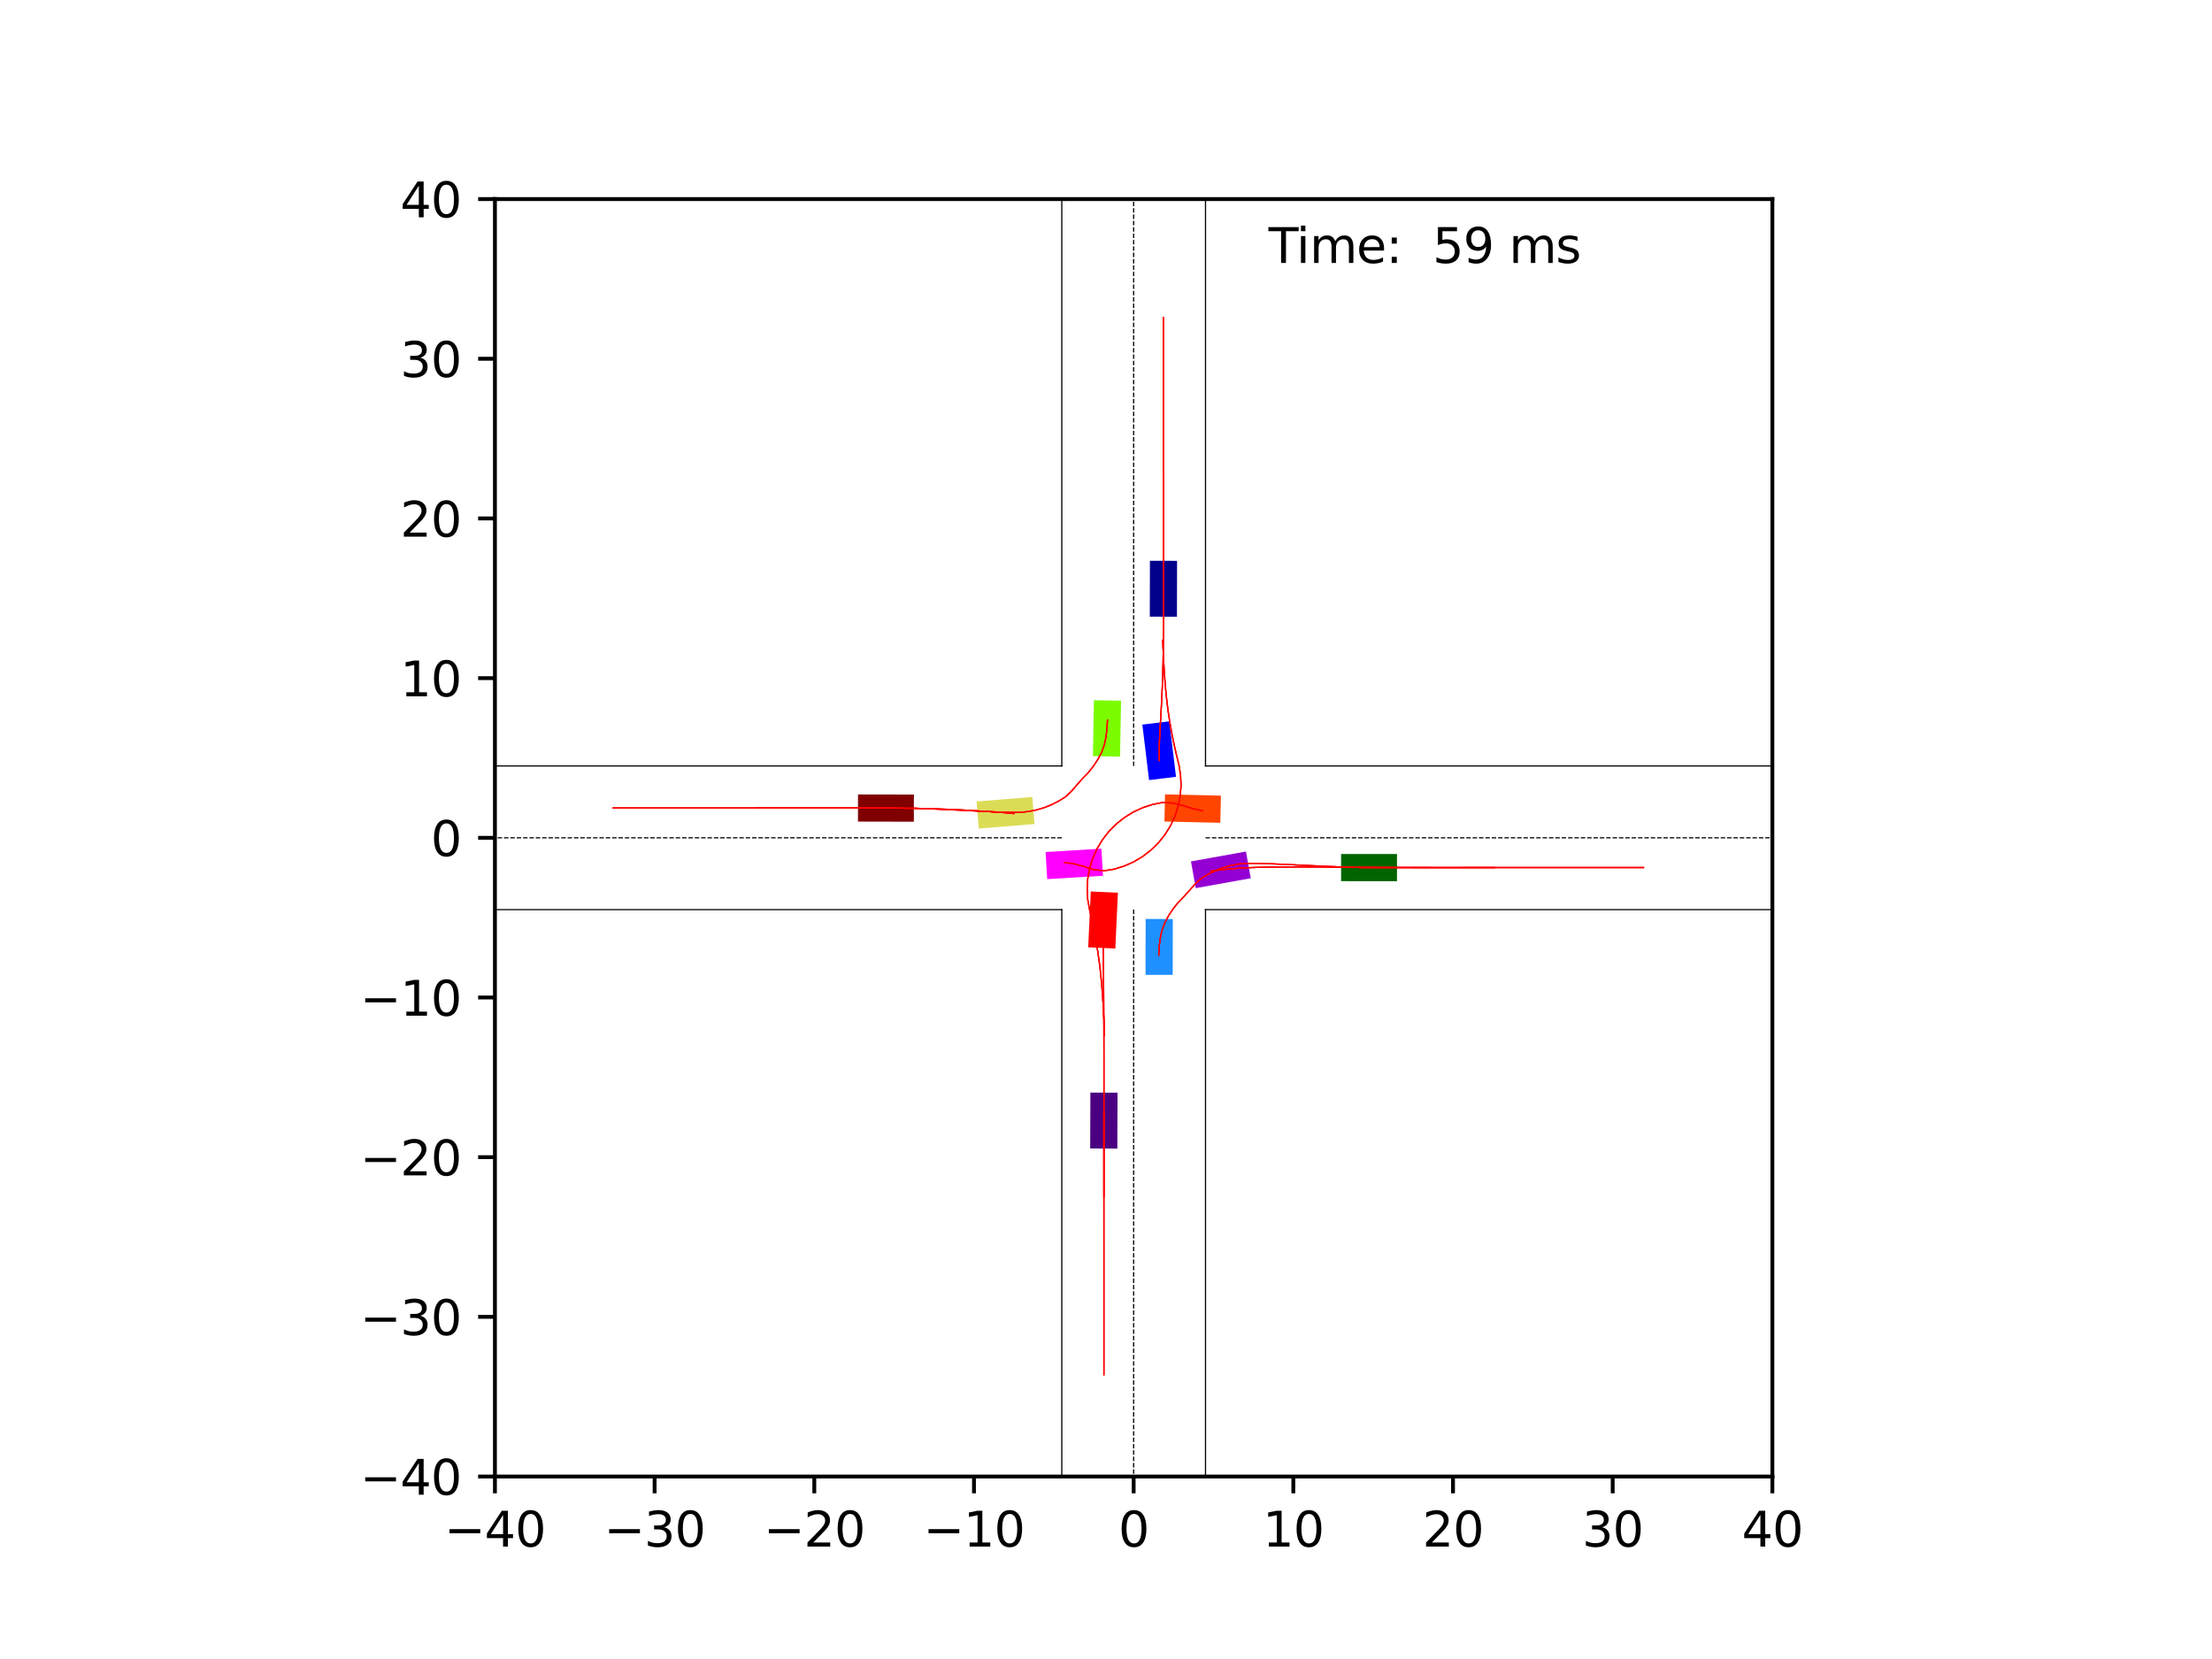 <?xml version="1.0" encoding="utf-8" standalone="no"?>
<!DOCTYPE svg PUBLIC "-//W3C//DTD SVG 1.1//EN"
  "http://www.w3.org/Graphics/SVG/1.1/DTD/svg11.dtd">
<svg xmlns:xlink="http://www.w3.org/1999/xlink" width="460.8pt" height="345.6pt" viewBox="0 0 460.8 345.6" xmlns="http://www.w3.org/2000/svg" version="1.1">
 <defs>
  <style type="text/css">*{stroke-linejoin: round; stroke-linecap: butt}</style>
 </defs>
 <g id="figure_1">
  <g id="patch_1">
   <path d="M 0 345.6 
L 460.8 345.6 
L 460.8 0 
L 0 0 
z
" style="fill: #ffffff"/>
  </g>
  <g id="axes_1">
   <g id="patch_2">
    <path d="M 103.104 307.584 
L 369.216 307.584 
L 369.216 41.472 
L 103.104 41.472 
z
" style="fill: #ffffff"/>
   </g>
   <g id="patch_3">
    <path d="M 245.178 128.474 
L 245.206 116.831 
L 239.551 116.818 
L 239.523 128.46 
z
" clip-path="url(#p8f19723235)" style="fill: #00008b"/>
   </g>
   <g id="patch_4">
    <path d="M 190.382 165.52 
L 178.74 165.499 
L 178.729 171.153 
L 190.372 171.175 
z
" clip-path="url(#p8f19723235)" style="fill: #800000"/>
   </g>
   <g id="patch_5">
    <path d="M 279.375 183.564 
L 291.018 183.566 
L 291.018 177.911 
L 279.376 177.909 
z
" clip-path="url(#p8f19723235)" style="fill: #006400"/>
   </g>
   <g id="patch_6">
    <path d="M 227.149 227.605 
L 227.106 239.247 
L 232.76 239.269 
L 232.804 227.626 
z
" clip-path="url(#p8f19723235)" style="fill: #4b0082"/>
   </g>
   <g id="patch_7">
    <path d="M 244.988 161.823 
L 243.584 150.265 
L 237.97 150.947 
L 239.374 162.504 
z
" clip-path="url(#p8f19723235)" style="fill: #0000ff"/>
   </g>
   <g id="patch_8">
    <path d="M 227.233 185.712 
L 226.692 197.342 
L 232.341 197.604 
L 232.882 185.974 
z
" clip-path="url(#p8f19723235)" style="fill: #ff0000"/>
   </g>
   <g id="patch_9">
    <path d="M 215.046 166.021 
L 203.442 166.966 
L 203.901 172.602 
L 215.505 171.657 
z
" clip-path="url(#p8f19723235)" style="fill: #dbdc56"/>
   </g>
   <g id="patch_10">
    <path d="M 249.098 185.013 
L 260.557 182.955 
L 259.558 177.389 
L 248.099 179.447 
z
" clip-path="url(#p8f19723235)" style="fill: #9400d3"/>
   </g>
   <g id="patch_11">
    <path d="M 244.295 203.087 
L 244.315 191.445 
L 238.66 191.435 
L 238.64 203.078 
z
" clip-path="url(#p8f19723235)" style="fill: #1e90ff"/>
   </g>
   <g id="patch_12">
    <path d="M 254.339 165.747 
L 242.7 165.484 
L 242.572 171.138 
L 254.211 171.401 
z
" clip-path="url(#p8f19723235)" style="fill: #ff4500"/>
   </g>
   <g id="patch_13">
    <path d="M 227.88 145.87 
L 227.675 157.51 
L 233.329 157.61 
L 233.534 145.969 
z
" clip-path="url(#p8f19723235)" style="fill: #7cfc00"/>
   </g>
   <g id="patch_14">
    <path d="M 218.155 183.138 
L 229.776 182.438 
L 229.436 176.793 
L 217.815 177.494 
z
" clip-path="url(#p8f19723235)" style="fill: #ff00ff"/>
   </g>
   <g id="matplotlib.axis_1">
    <g id="xtick_1">
     <g id="line2d_1">
      <defs>
       <path id="m365ff94f8b" d="M 0 0 
L 0 3.5 
" style="stroke: #000000; stroke-width: 0.8"/>
      </defs>
      <g>
       <use xlink:href="#m365ff94f8b" x="103.104" y="307.584" style="stroke: #000000; stroke-width: 0.8"/>
      </g>
     </g>
     <g id="text_1">
      <!-- −40 -->
      <g transform="translate(92.552 322.182) scale(0.1 -0.1)">
       <defs>
        <path id="DejaVuSans-2212" d="M 678 2272 
L 4684 2272 
L 4684 1741 
L 678 1741 
L 678 2272 
z
" transform="scale(0.016)"/>
        <path id="DejaVuSans-34" d="M 2419 4116 
L 825 1625 
L 2419 1625 
L 2419 4116 
z
M 2253 4666 
L 3047 4666 
L 3047 1625 
L 3713 1625 
L 3713 1100 
L 3047 1100 
L 3047 0 
L 2419 0 
L 2419 1100 
L 313 1100 
L 313 1709 
L 2253 4666 
z
" transform="scale(0.016)"/>
        <path id="DejaVuSans-30" d="M 2034 4250 
Q 1547 4250 1301 3770 
Q 1056 3291 1056 2328 
Q 1056 1369 1301 889 
Q 1547 409 2034 409 
Q 2525 409 2770 889 
Q 3016 1369 3016 2328 
Q 3016 3291 2770 3770 
Q 2525 4250 2034 4250 
z
M 2034 4750 
Q 2819 4750 3233 4129 
Q 3647 3509 3647 2328 
Q 3647 1150 3233 529 
Q 2819 -91 2034 -91 
Q 1250 -91 836 529 
Q 422 1150 422 2328 
Q 422 3509 836 4129 
Q 1250 4750 2034 4750 
z
" transform="scale(0.016)"/>
       </defs>
       <use xlink:href="#DejaVuSans-2212"/>
       <use xlink:href="#DejaVuSans-34" x="83.789"/>
       <use xlink:href="#DejaVuSans-30" x="147.412"/>
      </g>
     </g>
    </g>
    <g id="xtick_2">
     <g id="line2d_2">
      <g>
       <use xlink:href="#m365ff94f8b" x="136.368" y="307.584" style="stroke: #000000; stroke-width: 0.8"/>
      </g>
     </g>
     <g id="text_2">
      <!-- −30 -->
      <g transform="translate(125.816 322.182) scale(0.1 -0.1)">
       <defs>
        <path id="DejaVuSans-33" d="M 2597 2516 
Q 3050 2419 3304 2112 
Q 3559 1806 3559 1356 
Q 3559 666 3084 287 
Q 2609 -91 1734 -91 
Q 1441 -91 1130 -33 
Q 819 25 488 141 
L 488 750 
Q 750 597 1062 519 
Q 1375 441 1716 441 
Q 2309 441 2620 675 
Q 2931 909 2931 1356 
Q 2931 1769 2642 2001 
Q 2353 2234 1838 2234 
L 1294 2234 
L 1294 2753 
L 1863 2753 
Q 2328 2753 2575 2939 
Q 2822 3125 2822 3475 
Q 2822 3834 2567 4026 
Q 2313 4219 1838 4219 
Q 1578 4219 1281 4162 
Q 984 4106 628 3988 
L 628 4550 
Q 988 4650 1302 4700 
Q 1616 4750 1894 4750 
Q 2613 4750 3031 4423 
Q 3450 4097 3450 3541 
Q 3450 3153 3228 2886 
Q 3006 2619 2597 2516 
z
" transform="scale(0.016)"/>
       </defs>
       <use xlink:href="#DejaVuSans-2212"/>
       <use xlink:href="#DejaVuSans-33" x="83.789"/>
       <use xlink:href="#DejaVuSans-30" x="147.412"/>
      </g>
     </g>
    </g>
    <g id="xtick_3">
     <g id="line2d_3">
      <g>
       <use xlink:href="#m365ff94f8b" x="169.632" y="307.584" style="stroke: #000000; stroke-width: 0.8"/>
      </g>
     </g>
     <g id="text_3">
      <!-- −20 -->
      <g transform="translate(159.08 322.182) scale(0.1 -0.1)">
       <defs>
        <path id="DejaVuSans-32" d="M 1228 531 
L 3431 531 
L 3431 0 
L 469 0 
L 469 531 
Q 828 903 1448 1529 
Q 2069 2156 2228 2338 
Q 2531 2678 2651 2914 
Q 2772 3150 2772 3378 
Q 2772 3750 2511 3984 
Q 2250 4219 1831 4219 
Q 1534 4219 1204 4116 
Q 875 4013 500 3803 
L 500 4441 
Q 881 4594 1212 4672 
Q 1544 4750 1819 4750 
Q 2544 4750 2975 4387 
Q 3406 4025 3406 3419 
Q 3406 3131 3298 2873 
Q 3191 2616 2906 2266 
Q 2828 2175 2409 1742 
Q 1991 1309 1228 531 
z
" transform="scale(0.016)"/>
       </defs>
       <use xlink:href="#DejaVuSans-2212"/>
       <use xlink:href="#DejaVuSans-32" x="83.789"/>
       <use xlink:href="#DejaVuSans-30" x="147.412"/>
      </g>
     </g>
    </g>
    <g id="xtick_4">
     <g id="line2d_4">
      <g>
       <use xlink:href="#m365ff94f8b" x="202.896" y="307.584" style="stroke: #000000; stroke-width: 0.8"/>
      </g>
     </g>
     <g id="text_4">
      <!-- −10 -->
      <g transform="translate(192.344 322.182) scale(0.1 -0.1)">
       <defs>
        <path id="DejaVuSans-31" d="M 794 531 
L 1825 531 
L 1825 4091 
L 703 3866 
L 703 4441 
L 1819 4666 
L 2450 4666 
L 2450 531 
L 3481 531 
L 3481 0 
L 794 0 
L 794 531 
z
" transform="scale(0.016)"/>
       </defs>
       <use xlink:href="#DejaVuSans-2212"/>
       <use xlink:href="#DejaVuSans-31" x="83.789"/>
       <use xlink:href="#DejaVuSans-30" x="147.412"/>
      </g>
     </g>
    </g>
    <g id="xtick_5">
     <g id="line2d_5">
      <g>
       <use xlink:href="#m365ff94f8b" x="236.16" y="307.584" style="stroke: #000000; stroke-width: 0.8"/>
      </g>
     </g>
     <g id="text_5">
      <!-- 0 -->
      <g transform="translate(232.979 322.182) scale(0.1 -0.1)">
       <use xlink:href="#DejaVuSans-30"/>
      </g>
     </g>
    </g>
    <g id="xtick_6">
     <g id="line2d_6">
      <g>
       <use xlink:href="#m365ff94f8b" x="269.424" y="307.584" style="stroke: #000000; stroke-width: 0.8"/>
      </g>
     </g>
     <g id="text_6">
      <!-- 10 -->
      <g transform="translate(263.062 322.182) scale(0.1 -0.1)">
       <use xlink:href="#DejaVuSans-31"/>
       <use xlink:href="#DejaVuSans-30" x="63.623"/>
      </g>
     </g>
    </g>
    <g id="xtick_7">
     <g id="line2d_7">
      <g>
       <use xlink:href="#m365ff94f8b" x="302.688" y="307.584" style="stroke: #000000; stroke-width: 0.8"/>
      </g>
     </g>
     <g id="text_7">
      <!-- 20 -->
      <g transform="translate(296.325 322.182) scale(0.1 -0.1)">
       <use xlink:href="#DejaVuSans-32"/>
       <use xlink:href="#DejaVuSans-30" x="63.623"/>
      </g>
     </g>
    </g>
    <g id="xtick_8">
     <g id="line2d_8">
      <g>
       <use xlink:href="#m365ff94f8b" x="335.952" y="307.584" style="stroke: #000000; stroke-width: 0.8"/>
      </g>
     </g>
     <g id="text_8">
      <!-- 30 -->
      <g transform="translate(329.589 322.182) scale(0.1 -0.1)">
       <use xlink:href="#DejaVuSans-33"/>
       <use xlink:href="#DejaVuSans-30" x="63.623"/>
      </g>
     </g>
    </g>
    <g id="xtick_9">
     <g id="line2d_9">
      <g>
       <use xlink:href="#m365ff94f8b" x="369.216" y="307.584" style="stroke: #000000; stroke-width: 0.8"/>
      </g>
     </g>
     <g id="text_9">
      <!-- 40 -->
      <g transform="translate(362.853 322.182) scale(0.1 -0.1)">
       <use xlink:href="#DejaVuSans-34"/>
       <use xlink:href="#DejaVuSans-30" x="63.623"/>
      </g>
     </g>
    </g>
   </g>
   <g id="matplotlib.axis_2">
    <g id="ytick_1">
     <g id="line2d_10">
      <defs>
       <path id="m0076bd8420" d="M 0 0 
L -3.5 0 
" style="stroke: #000000; stroke-width: 0.8"/>
      </defs>
      <g>
       <use xlink:href="#m0076bd8420" x="103.104" y="307.584" style="stroke: #000000; stroke-width: 0.8"/>
      </g>
     </g>
     <g id="text_10">
      <!-- −40 -->
      <g transform="translate(74.999 311.383) scale(0.1 -0.1)">
       <use xlink:href="#DejaVuSans-2212"/>
       <use xlink:href="#DejaVuSans-34" x="83.789"/>
       <use xlink:href="#DejaVuSans-30" x="147.412"/>
      </g>
     </g>
    </g>
    <g id="ytick_2">
     <g id="line2d_11">
      <g>
       <use xlink:href="#m0076bd8420" x="103.104" y="274.32" style="stroke: #000000; stroke-width: 0.8"/>
      </g>
     </g>
     <g id="text_11">
      <!-- −30 -->
      <g transform="translate(74.999 278.119) scale(0.1 -0.1)">
       <use xlink:href="#DejaVuSans-2212"/>
       <use xlink:href="#DejaVuSans-33" x="83.789"/>
       <use xlink:href="#DejaVuSans-30" x="147.412"/>
      </g>
     </g>
    </g>
    <g id="ytick_3">
     <g id="line2d_12">
      <g>
       <use xlink:href="#m0076bd8420" x="103.104" y="241.056" style="stroke: #000000; stroke-width: 0.8"/>
      </g>
     </g>
     <g id="text_12">
      <!-- −20 -->
      <g transform="translate(74.999 244.855) scale(0.1 -0.1)">
       <use xlink:href="#DejaVuSans-2212"/>
       <use xlink:href="#DejaVuSans-32" x="83.789"/>
       <use xlink:href="#DejaVuSans-30" x="147.412"/>
      </g>
     </g>
    </g>
    <g id="ytick_4">
     <g id="line2d_13">
      <g>
       <use xlink:href="#m0076bd8420" x="103.104" y="207.792" style="stroke: #000000; stroke-width: 0.8"/>
      </g>
     </g>
     <g id="text_13">
      <!-- −10 -->
      <g transform="translate(74.999 211.591) scale(0.1 -0.1)">
       <use xlink:href="#DejaVuSans-2212"/>
       <use xlink:href="#DejaVuSans-31" x="83.789"/>
       <use xlink:href="#DejaVuSans-30" x="147.412"/>
      </g>
     </g>
    </g>
    <g id="ytick_5">
     <g id="line2d_14">
      <g>
       <use xlink:href="#m0076bd8420" x="103.104" y="174.528" style="stroke: #000000; stroke-width: 0.8"/>
      </g>
     </g>
     <g id="text_14">
      <!-- 0 -->
      <g transform="translate(89.742 178.327) scale(0.1 -0.1)">
       <use xlink:href="#DejaVuSans-30"/>
      </g>
     </g>
    </g>
    <g id="ytick_6">
     <g id="line2d_15">
      <g>
       <use xlink:href="#m0076bd8420" x="103.104" y="141.264" style="stroke: #000000; stroke-width: 0.8"/>
      </g>
     </g>
     <g id="text_15">
      <!-- 10 -->
      <g transform="translate(83.379 145.063) scale(0.1 -0.1)">
       <use xlink:href="#DejaVuSans-31"/>
       <use xlink:href="#DejaVuSans-30" x="63.623"/>
      </g>
     </g>
    </g>
    <g id="ytick_7">
     <g id="line2d_16">
      <g>
       <use xlink:href="#m0076bd8420" x="103.104" y="108" style="stroke: #000000; stroke-width: 0.8"/>
      </g>
     </g>
     <g id="text_16">
      <!-- 20 -->
      <g transform="translate(83.379 111.799) scale(0.1 -0.1)">
       <use xlink:href="#DejaVuSans-32"/>
       <use xlink:href="#DejaVuSans-30" x="63.623"/>
      </g>
     </g>
    </g>
    <g id="ytick_8">
     <g id="line2d_17">
      <g>
       <use xlink:href="#m0076bd8420" x="103.104" y="74.736" style="stroke: #000000; stroke-width: 0.8"/>
      </g>
     </g>
     <g id="text_17">
      <!-- 30 -->
      <g transform="translate(83.379 78.535) scale(0.1 -0.1)">
       <use xlink:href="#DejaVuSans-33"/>
       <use xlink:href="#DejaVuSans-30" x="63.623"/>
      </g>
     </g>
    </g>
    <g id="ytick_9">
     <g id="line2d_18">
      <g>
       <use xlink:href="#m0076bd8420" x="103.104" y="41.472" style="stroke: #000000; stroke-width: 0.8"/>
      </g>
     </g>
     <g id="text_18">
      <!-- 40 -->
      <g transform="translate(83.379 45.271) scale(0.1 -0.1)">
       <use xlink:href="#DejaVuSans-34"/>
       <use xlink:href="#DejaVuSans-30" x="63.623"/>
      </g>
     </g>
    </g>
   </g>
   <g id="line2d_19">
    <path d="M 251.129 346.6 
L 251.129 189.497 
" clip-path="url(#p8f19723235)" style="fill: none; stroke: #000000; stroke-width: 0.25; stroke-linecap: square"/>
   </g>
   <g id="line2d_20">
    <path d="M 251.129 189.497 
L 417.449 189.497 
" clip-path="url(#p8f19723235)" style="fill: none; stroke: #000000; stroke-width: 0.25; stroke-linecap: square"/>
   </g>
   <g id="line2d_21">
    <path d="M 417.449 159.559 
L 251.129 159.559 
" clip-path="url(#p8f19723235)" style="fill: none; stroke: #000000; stroke-width: 0.25; stroke-linecap: square"/>
   </g>
   <g id="line2d_22">
    <path d="M 251.129 159.559 
L 251.129 -1 
" clip-path="url(#p8f19723235)" style="fill: none; stroke: #000000; stroke-width: 0.25; stroke-linecap: square"/>
   </g>
   <g id="line2d_23">
    <path d="M 221.191 -1 
L 221.191 159.559 
" clip-path="url(#p8f19723235)" style="fill: none; stroke: #000000; stroke-width: 0.25; stroke-linecap: square"/>
   </g>
   <g id="line2d_24">
    <path d="M 221.191 159.559 
L 54.871 159.559 
" clip-path="url(#p8f19723235)" style="fill: none; stroke: #000000; stroke-width: 0.25; stroke-linecap: square"/>
   </g>
   <g id="line2d_25">
    <path d="M 54.871 189.497 
L 221.191 189.497 
" clip-path="url(#p8f19723235)" style="fill: none; stroke: #000000; stroke-width: 0.25; stroke-linecap: square"/>
   </g>
   <g id="line2d_26">
    <path d="M 221.191 189.497 
L 221.191 346.6 
" clip-path="url(#p8f19723235)" style="fill: none; stroke: #000000; stroke-width: 0.25; stroke-linecap: square"/>
   </g>
   <g id="line2d_27">
    <path d="M 251.129 174.528 
L 417.449 174.528 
" clip-path="url(#p8f19723235)" style="fill: none; stroke-dasharray: 0.925,0.4; stroke-dashoffset: 0; stroke: #000000; stroke-width: 0.25"/>
   </g>
   <g id="line2d_28">
    <path d="M 236.16 159.559 
L 236.16 -1 
" clip-path="url(#p8f19723235)" style="fill: none; stroke-dasharray: 0.925,0.4; stroke-dashoffset: 0; stroke: #000000; stroke-width: 0.25"/>
   </g>
   <g id="line2d_29">
    <path d="M 221.191 174.528 
L 54.871 174.528 
" clip-path="url(#p8f19723235)" style="fill: none; stroke-dasharray: 0.925,0.4; stroke-dashoffset: 0; stroke: #000000; stroke-width: 0.25"/>
   </g>
   <g id="line2d_30">
    <path d="M 236.16 189.497 
L 236.16 346.6 
" clip-path="url(#p8f19723235)" style="fill: none; stroke-dasharray: 0.925,0.4; stroke-dashoffset: 0; stroke: #000000; stroke-width: 0.25"/>
   </g>
   <g id="line2d_31">
    <path d="M 242.364 124.597 
L 242.365 122.646 
L 242.366 120.695 
L 242.366 118.746 
L 242.366 116.796 
L 242.366 114.848 
L 242.365 112.9 
L 242.364 110.952 
L 242.364 109.004 
L 242.363 107.057 
L 242.362 105.109 
L 242.362 103.162 
L 242.361 101.215 
L 242.361 99.268 
L 242.361 97.321 
L 242.361 95.374 
L 242.36 93.427 
L 242.36 91.48 
L 242.36 89.532 
L 242.36 87.585 
L 242.36 85.638 
L 242.36 83.69 
L 242.36 81.743 
L 242.36 79.795 
L 242.36 77.847 
L 242.36 75.899 
L 242.36 73.951 
L 242.36 72.004 
L 242.36 70.056 
L 242.36 68.108 
L 242.36 66.16 
" clip-path="url(#p8f19723235)" style="fill: none; stroke: #ff0000; stroke-opacity: 0.2; stroke-width: 0.25; stroke-linecap: square"/>
   </g>
   <g id="line2d_32">
    <path d="M 242.364 124.597 
L 242.365 122.646 
L 242.366 120.695 
L 242.366 118.746 
L 242.366 116.797 
L 242.365 114.848 
L 242.365 112.9 
L 242.364 110.952 
L 242.364 109.005 
L 242.363 107.057 
L 242.362 105.11 
L 242.362 103.163 
L 242.361 101.216 
L 242.361 99.269 
L 242.361 97.322 
L 242.361 95.376 
L 242.36 93.429 
L 242.36 91.482 
L 242.36 89.535 
L 242.36 87.588 
L 242.36 85.64 
L 242.36 83.693 
L 242.36 81.746 
L 242.36 79.799 
L 242.36 77.851 
L 242.36 75.904 
L 242.36 73.956 
L 242.36 72.009 
L 242.36 70.061 
L 242.36 68.113 
L 242.36 66.166 
" clip-path="url(#p8f19723235)" style="fill: none; stroke: #ff0000; stroke-opacity: 0.4; stroke-width: 0.25; stroke-linecap: square"/>
   </g>
   <g id="line2d_33">
    <path d="M 242.364 124.597 
L 242.365 122.646 
L 242.366 120.695 
L 242.366 118.746 
L 242.366 116.797 
L 242.365 114.848 
L 242.365 112.9 
L 242.364 110.952 
L 242.363 109.004 
L 242.363 107.057 
L 242.362 105.11 
L 242.362 103.163 
L 242.361 101.216 
L 242.361 99.269 
L 242.361 97.322 
L 242.361 95.375 
L 242.36 93.428 
L 242.36 91.481 
L 242.36 89.533 
L 242.36 87.586 
L 242.36 85.639 
L 242.36 83.691 
L 242.36 81.744 
L 242.36 79.796 
L 242.36 77.849 
L 242.36 75.901 
L 242.36 73.953 
L 242.36 72.006 
L 242.36 70.058 
L 242.36 68.11 
L 242.36 66.162 
" clip-path="url(#p8f19723235)" style="fill: none; stroke: #ff0000; stroke-opacity: 0.6; stroke-width: 0.25; stroke-linecap: square"/>
   </g>
   <g id="line2d_34">
    <path d="M 242.364 124.597 
L 242.365 122.646 
L 242.366 120.695 
L 242.366 118.746 
L 242.366 116.797 
L 242.365 114.848 
L 242.365 112.9 
L 242.364 110.952 
L 242.363 109.004 
L 242.363 107.057 
L 242.362 105.11 
L 242.362 103.163 
L 242.361 101.216 
L 242.361 99.269 
L 242.361 97.322 
L 242.361 95.375 
L 242.36 93.428 
L 242.36 91.481 
L 242.36 89.534 
L 242.36 87.587 
L 242.36 85.64 
L 242.36 83.692 
L 242.36 81.745 
L 242.36 79.798 
L 242.36 77.85 
L 242.36 75.903 
L 242.36 73.955 
L 242.36 72.007 
L 242.36 70.06 
L 242.36 68.112 
L 242.36 66.164 
" clip-path="url(#p8f19723235)" style="fill: none; stroke: #ff0000; stroke-opacity: 0.8; stroke-width: 0.25; stroke-linecap: square"/>
   </g>
   <g id="line2d_35">
    <path d="M 242.364 124.597 
L 242.365 122.646 
L 242.366 120.695 
L 242.366 118.746 
L 242.366 116.797 
L 242.365 114.848 
L 242.365 112.9 
L 242.364 110.952 
L 242.363 109.004 
L 242.363 107.057 
L 242.362 105.11 
L 242.362 103.163 
L 242.361 101.216 
L 242.361 99.269 
L 242.361 97.322 
L 242.361 95.375 
L 242.36 93.428 
L 242.36 91.481 
L 242.36 89.534 
L 242.36 87.586 
L 242.36 85.639 
L 242.36 83.692 
L 242.36 81.744 
L 242.36 79.797 
L 242.36 77.849 
L 242.36 75.902 
L 242.36 73.954 
L 242.36 72.006 
L 242.36 70.059 
L 242.36 68.111 
L 242.36 66.163 
" clip-path="url(#p8f19723235)" style="fill: none; stroke: #ff0000; stroke-width: 0.25; stroke-linecap: square"/>
   </g>
   <g id="line2d_36">
    <path d="M 186.524 168.34 
L 184.556 168.337 
L 182.589 168.334 
L 180.623 168.332 
L 178.657 168.33 
L 176.693 168.329 
L 174.729 168.328 
L 172.766 168.327 
L 170.804 168.327 
L 168.843 168.327 
L 166.882 168.327 
L 164.921 168.327 
L 162.961 168.327 
L 161.002 168.327 
L 159.043 168.327 
L 157.084 168.327 
L 155.126 168.327 
L 153.168 168.327 
L 151.211 168.327 
L 149.253 168.327 
L 147.296 168.328 
L 145.339 168.328 
L 143.383 168.328 
L 141.426 168.328 
L 139.469 168.328 
L 137.513 168.328 
L 135.557 168.328 
L 133.601 168.328 
L 131.644 168.328 
L 129.688 168.328 
L 127.732 168.328 
" clip-path="url(#p8f19723235)" style="fill: none; stroke: #ff0000; stroke-opacity: 0.2; stroke-width: 0.25; stroke-linecap: square"/>
   </g>
   <g id="line2d_37">
    <path d="M 186.524 168.34 
L 184.556 168.337 
L 182.589 168.334 
L 180.623 168.332 
L 178.657 168.33 
L 176.693 168.329 
L 174.729 168.328 
L 172.766 168.327 
L 170.804 168.327 
L 168.842 168.327 
L 166.881 168.327 
L 164.921 168.327 
L 162.961 168.327 
L 161.002 168.327 
L 159.043 168.327 
L 157.084 168.327 
L 155.126 168.327 
L 153.168 168.327 
L 151.21 168.327 
L 149.253 168.327 
L 147.296 168.328 
L 145.339 168.328 
L 143.382 168.328 
L 141.425 168.328 
L 139.468 168.328 
L 137.512 168.328 
L 135.555 168.328 
L 133.599 168.328 
L 131.643 168.328 
L 129.686 168.328 
L 127.73 168.328 
" clip-path="url(#p8f19723235)" style="fill: none; stroke: #ff0000; stroke-opacity: 0.4; stroke-width: 0.25; stroke-linecap: square"/>
   </g>
   <g id="line2d_38">
    <path d="M 186.524 168.34 
L 184.556 168.337 
L 182.589 168.334 
L 180.623 168.332 
L 178.657 168.33 
L 176.693 168.329 
L 174.729 168.328 
L 172.766 168.327 
L 170.804 168.327 
L 168.843 168.327 
L 166.882 168.327 
L 164.921 168.327 
L 162.961 168.327 
L 161.002 168.327 
L 159.043 168.327 
L 157.084 168.327 
L 155.126 168.327 
L 153.168 168.327 
L 151.211 168.327 
L 149.253 168.327 
L 147.296 168.328 
L 145.339 168.328 
L 143.382 168.328 
L 141.426 168.328 
L 139.469 168.328 
L 137.513 168.328 
L 135.556 168.328 
L 133.6 168.328 
L 131.644 168.328 
L 129.687 168.328 
L 127.731 168.328 
" clip-path="url(#p8f19723235)" style="fill: none; stroke: #ff0000; stroke-opacity: 0.6; stroke-width: 0.25; stroke-linecap: square"/>
   </g>
   <g id="line2d_39">
    <path d="M 186.524 168.34 
L 184.556 168.337 
L 182.589 168.334 
L 180.623 168.332 
L 178.657 168.33 
L 176.693 168.329 
L 174.729 168.328 
L 172.766 168.327 
L 170.804 168.327 
L 168.842 168.327 
L 166.882 168.327 
L 164.921 168.327 
L 162.961 168.327 
L 161.002 168.327 
L 159.043 168.327 
L 157.084 168.327 
L 155.126 168.327 
L 153.168 168.327 
L 151.21 168.327 
L 149.253 168.327 
L 147.296 168.328 
L 145.339 168.328 
L 143.382 168.328 
L 141.425 168.328 
L 139.469 168.328 
L 137.512 168.328 
L 135.556 168.328 
L 133.599 168.328 
L 131.643 168.328 
L 129.687 168.328 
L 127.731 168.328 
" clip-path="url(#p8f19723235)" style="fill: none; stroke: #ff0000; stroke-opacity: 0.8; stroke-width: 0.25; stroke-linecap: square"/>
   </g>
   <g id="line2d_40">
    <path d="M 186.524 168.34 
L 184.556 168.337 
L 182.589 168.334 
L 180.623 168.332 
L 178.657 168.33 
L 176.693 168.329 
L 174.729 168.328 
L 172.766 168.327 
L 170.804 168.327 
L 168.842 168.327 
L 166.882 168.327 
L 164.921 168.327 
L 162.961 168.327 
L 161.002 168.327 
L 159.043 168.327 
L 157.084 168.327 
L 155.126 168.327 
L 153.168 168.327 
L 151.21 168.327 
L 149.253 168.327 
L 147.296 168.328 
L 145.339 168.328 
L 143.382 168.328 
L 141.425 168.328 
L 139.469 168.328 
L 137.512 168.328 
L 135.556 168.328 
L 133.6 168.328 
L 131.643 168.328 
L 129.687 168.328 
L 127.731 168.328 
" clip-path="url(#p8f19723235)" style="fill: none; stroke: #ff0000; stroke-width: 0.25; stroke-linecap: square"/>
   </g>
   <g id="line2d_41">
    <path d="M 283.222 180.739 
L 285.197 180.738 
L 287.171 180.736 
L 289.145 180.735 
L 291.118 180.733 
L 293.09 180.732 
L 295.062 180.731 
L 297.034 180.73 
L 299.005 180.73 
L 300.976 180.729 
L 302.947 180.729 
L 304.918 180.728 
L 306.889 180.728 
L 308.861 180.728 
L 310.832 180.728 
L 312.803 180.728 
L 314.774 180.728 
L 316.745 180.728 
L 318.717 180.728 
L 320.689 180.728 
L 322.66 180.728 
L 324.632 180.728 
L 326.604 180.728 
L 328.576 180.728 
L 330.548 180.728 
L 332.521 180.728 
L 334.493 180.728 
L 336.465 180.728 
L 338.438 180.728 
L 340.41 180.728 
L 342.383 180.728 
" clip-path="url(#p8f19723235)" style="fill: none; stroke: #ff0000; stroke-opacity: 0.2; stroke-width: 0.25; stroke-linecap: square"/>
   </g>
   <g id="line2d_42">
    <path d="M 283.222 180.739 
L 285.197 180.738 
L 287.171 180.736 
L 289.145 180.735 
L 291.117 180.733 
L 293.09 180.732 
L 295.062 180.731 
L 297.033 180.73 
L 299.005 180.73 
L 300.976 180.729 
L 302.947 180.729 
L 304.918 180.728 
L 306.888 180.728 
L 308.859 180.728 
L 310.83 180.728 
L 312.801 180.728 
L 314.772 180.728 
L 316.743 180.728 
L 318.714 180.728 
L 320.685 180.728 
L 322.657 180.728 
L 324.628 180.728 
L 326.6 180.728 
L 328.572 180.728 
L 330.543 180.728 
L 332.515 180.728 
L 334.487 180.728 
L 336.459 180.728 
L 338.431 180.728 
L 340.403 180.728 
L 342.375 180.728 
" clip-path="url(#p8f19723235)" style="fill: none; stroke: #ff0000; stroke-opacity: 0.4; stroke-width: 0.25; stroke-linecap: square"/>
   </g>
   <g id="line2d_43">
    <path d="M 283.222 180.739 
L 285.197 180.738 
L 287.171 180.736 
L 289.145 180.735 
L 291.117 180.733 
L 293.09 180.732 
L 295.062 180.731 
L 297.033 180.73 
L 299.005 180.73 
L 300.976 180.729 
L 302.947 180.729 
L 304.918 180.728 
L 306.889 180.728 
L 308.86 180.728 
L 310.831 180.728 
L 312.802 180.728 
L 314.773 180.728 
L 316.744 180.728 
L 318.716 180.728 
L 320.687 180.728 
L 322.659 180.728 
L 324.631 180.728 
L 326.602 180.728 
L 328.574 180.728 
L 330.546 180.728 
L 332.518 180.728 
L 334.49 180.728 
L 336.463 180.728 
L 338.435 180.728 
L 340.407 180.728 
L 342.379 180.728 
" clip-path="url(#p8f19723235)" style="fill: none; stroke: #ff0000; stroke-opacity: 0.6; stroke-width: 0.25; stroke-linecap: square"/>
   </g>
   <g id="line2d_44">
    <path d="M 283.222 180.739 
L 285.197 180.738 
L 287.171 180.736 
L 289.145 180.735 
L 291.117 180.733 
L 293.09 180.732 
L 295.062 180.731 
L 297.033 180.73 
L 299.005 180.73 
L 300.976 180.729 
L 302.947 180.729 
L 304.918 180.728 
L 306.889 180.728 
L 308.86 180.728 
L 310.83 180.728 
L 312.801 180.728 
L 314.772 180.728 
L 316.744 180.728 
L 318.715 180.728 
L 320.686 180.728 
L 322.658 180.728 
L 324.629 180.728 
L 326.601 180.728 
L 328.573 180.728 
L 330.545 180.728 
L 332.517 180.728 
L 334.489 180.728 
L 336.461 180.728 
L 338.433 180.728 
L 340.405 180.728 
L 342.377 180.728 
" clip-path="url(#p8f19723235)" style="fill: none; stroke: #ff0000; stroke-opacity: 0.8; stroke-width: 0.25; stroke-linecap: square"/>
   </g>
   <g id="line2d_45">
    <path d="M 283.222 180.739 
L 285.197 180.738 
L 287.171 180.736 
L 289.145 180.735 
L 291.117 180.733 
L 293.09 180.732 
L 295.062 180.731 
L 297.033 180.73 
L 299.005 180.73 
L 300.976 180.729 
L 302.947 180.729 
L 304.918 180.728 
L 306.889 180.728 
L 308.86 180.728 
L 310.831 180.728 
L 312.802 180.728 
L 314.773 180.728 
L 316.744 180.728 
L 318.715 180.728 
L 320.687 180.728 
L 322.658 180.728 
L 324.63 180.728 
L 326.602 180.728 
L 328.574 180.728 
L 330.546 180.728 
L 332.518 180.728 
L 334.49 180.728 
L 336.462 180.728 
L 338.434 180.728 
L 340.406 180.728 
L 342.378 180.728 
" clip-path="url(#p8f19723235)" style="fill: none; stroke: #ff0000; stroke-width: 0.25; stroke-linecap: square"/>
   </g>
   <g id="line2d_46">
    <path d="M 229.956 231.629 
L 229.954 233.437 
L 229.953 235.247 
L 229.952 237.058 
L 229.952 238.872 
L 229.953 240.687 
L 229.953 242.504 
L 229.954 244.322 
L 229.955 246.142 
L 229.955 247.964 
L 229.956 249.786 
L 229.957 251.61 
L 229.957 253.435 
L 229.958 255.26 
L 229.958 257.087 
L 229.959 258.915 
L 229.959 260.743 
L 229.959 262.572 
L 229.959 264.401 
L 229.96 266.231 
L 229.96 268.062 
L 229.96 269.893 
L 229.96 271.724 
L 229.96 273.556 
L 229.96 275.388 
L 229.96 277.22 
L 229.96 279.052 
L 229.96 280.885 
L 229.96 282.717 
L 229.96 284.55 
L 229.96 286.383 
" clip-path="url(#p8f19723235)" style="fill: none; stroke: #ff0000; stroke-opacity: 0.2; stroke-width: 0.25; stroke-linecap: square"/>
   </g>
   <g id="line2d_47">
    <path d="M 229.956 231.629 
L 229.954 233.437 
L 229.953 235.247 
L 229.953 237.058 
L 229.953 238.872 
L 229.953 240.687 
L 229.953 242.504 
L 229.954 244.322 
L 229.955 246.142 
L 229.956 247.963 
L 229.956 249.786 
L 229.957 251.609 
L 229.957 253.434 
L 229.958 255.26 
L 229.958 257.086 
L 229.959 258.914 
L 229.959 260.742 
L 229.959 262.571 
L 229.959 264.4 
L 229.96 266.23 
L 229.96 268.06 
L 229.96 269.891 
L 229.96 271.722 
L 229.96 273.554 
L 229.96 275.385 
L 229.96 277.217 
L 229.96 279.049 
L 229.96 280.881 
L 229.96 282.713 
L 229.96 284.546 
L 229.96 286.378 
" clip-path="url(#p8f19723235)" style="fill: none; stroke: #ff0000; stroke-opacity: 0.4; stroke-width: 0.25; stroke-linecap: square"/>
   </g>
   <g id="line2d_48">
    <path d="M 229.956 231.629 
L 229.955 233.437 
L 229.953 235.247 
L 229.953 237.058 
L 229.953 238.872 
L 229.953 240.687 
L 229.953 242.504 
L 229.954 244.322 
L 229.955 246.142 
L 229.956 247.964 
L 229.956 249.786 
L 229.957 251.61 
L 229.957 253.434 
L 229.958 255.26 
L 229.958 257.087 
L 229.959 258.914 
L 229.959 260.742 
L 229.959 262.571 
L 229.959 264.401 
L 229.96 266.231 
L 229.96 268.061 
L 229.96 269.892 
L 229.96 271.723 
L 229.96 273.555 
L 229.96 275.387 
L 229.96 277.219 
L 229.96 279.051 
L 229.96 280.883 
L 229.96 282.716 
L 229.96 284.548 
L 229.96 286.381 
" clip-path="url(#p8f19723235)" style="fill: none; stroke: #ff0000; stroke-opacity: 0.6; stroke-width: 0.25; stroke-linecap: square"/>
   </g>
   <g id="line2d_49">
    <path d="M 229.956 231.629 
L 229.955 233.437 
L 229.953 235.247 
L 229.953 237.058 
L 229.953 238.872 
L 229.953 240.687 
L 229.953 242.504 
L 229.954 244.322 
L 229.955 246.142 
L 229.956 247.963 
L 229.956 249.786 
L 229.957 251.61 
L 229.957 253.434 
L 229.958 255.26 
L 229.958 257.087 
L 229.959 258.914 
L 229.959 260.742 
L 229.959 262.571 
L 229.959 264.4 
L 229.96 266.23 
L 229.96 268.061 
L 229.96 269.891 
L 229.96 271.723 
L 229.96 273.554 
L 229.96 275.386 
L 229.96 277.218 
L 229.96 279.05 
L 229.96 280.882 
L 229.96 282.714 
L 229.96 284.547 
L 229.96 286.379 
" clip-path="url(#p8f19723235)" style="fill: none; stroke: #ff0000; stroke-opacity: 0.8; stroke-width: 0.25; stroke-linecap: square"/>
   </g>
   <g id="line2d_50">
    <path d="M 229.956 231.629 
L 229.955 233.437 
L 229.954 235.247 
L 229.953 237.058 
L 229.953 238.872 
L 229.953 240.687 
L 229.954 242.504 
L 229.954 244.322 
L 229.955 246.142 
L 229.956 247.963 
L 229.956 249.786 
L 229.957 251.61 
L 229.957 253.434 
L 229.958 255.26 
L 229.958 257.087 
L 229.959 258.914 
L 229.959 260.742 
L 229.959 262.571 
L 229.959 264.401 
L 229.96 266.231 
L 229.96 268.061 
L 229.96 269.892 
L 229.96 271.723 
L 229.96 273.555 
L 229.96 275.386 
L 229.96 277.218 
L 229.96 279.05 
L 229.96 280.883 
L 229.96 282.715 
L 229.96 284.548 
L 229.96 286.38 
" clip-path="url(#p8f19723235)" style="fill: none; stroke: #ff0000; stroke-width: 0.25; stroke-linecap: square"/>
   </g>
   <g id="line2d_51">
    <path d="M 241.495 158.413 
L 241.467 156.385 
L 241.526 154.363 
L 241.63 152.349 
L 241.745 150.341 
L 241.859 148.339 
L 241.968 146.341 
L 242.065 144.347 
L 242.148 142.357 
L 242.217 140.371 
L 242.273 138.388 
L 242.315 136.408 
L 242.346 134.432 
L 242.368 132.458 
L 242.382 130.487 
L 242.39 128.518 
L 242.394 126.552 
L 242.395 124.588 
L 242.393 122.626 
L 242.39 120.665 
L 242.387 118.706 
L 242.383 116.748 
L 242.38 114.791 
L 242.376 112.835 
L 242.373 110.88 
L 242.37 108.926 
L 242.368 106.972 
L 242.365 105.018 
L 242.363 103.064 
L 242.361 101.111 
L 242.359 99.157 
" clip-path="url(#p8f19723235)" style="fill: none; stroke: #ff0000; stroke-opacity: 0.2; stroke-width: 0.25; stroke-linecap: square"/>
   </g>
   <g id="line2d_52">
    <path d="M 241.495 158.413 
L 241.47 156.385 
L 241.53 154.363 
L 241.634 152.349 
L 241.748 150.341 
L 241.862 148.339 
L 241.97 146.341 
L 242.067 144.347 
L 242.15 142.357 
L 242.218 140.37 
L 242.273 138.387 
L 242.315 136.408 
L 242.346 134.431 
L 242.367 132.457 
L 242.381 130.486 
L 242.389 128.518 
L 242.393 126.552 
L 242.393 124.587 
L 242.391 122.625 
L 242.389 120.665 
L 242.385 118.706 
L 242.381 116.748 
L 242.377 114.791 
L 242.374 112.835 
L 242.371 110.88 
L 242.368 108.926 
L 242.366 106.972 
L 242.363 105.018 
L 242.362 103.065 
L 242.36 101.112 
L 242.358 99.158 
" clip-path="url(#p8f19723235)" style="fill: none; stroke: #ff0000; stroke-opacity: 0.4; stroke-width: 0.25; stroke-linecap: square"/>
   </g>
   <g id="line2d_53">
    <path d="M 241.495 158.413 
L 241.474 156.385 
L 241.533 154.363 
L 241.637 152.349 
L 241.751 150.341 
L 241.865 148.338 
L 241.972 146.34 
L 242.068 144.346 
L 242.151 142.356 
L 242.219 140.37 
L 242.274 138.387 
L 242.315 136.407 
L 242.346 134.43 
L 242.367 132.457 
L 242.381 130.486 
L 242.389 128.517 
L 242.392 126.551 
L 242.393 124.587 
L 242.391 122.625 
L 242.388 120.664 
L 242.385 118.705 
L 242.381 116.747 
L 242.377 114.79 
L 242.374 112.835 
L 242.371 110.88 
L 242.368 108.925 
L 242.366 106.972 
L 242.364 105.018 
L 242.362 103.065 
L 242.361 101.112 
L 242.359 99.159 
" clip-path="url(#p8f19723235)" style="fill: none; stroke: #ff0000; stroke-opacity: 0.6; stroke-width: 0.25; stroke-linecap: square"/>
   </g>
   <g id="line2d_54">
    <path d="M 241.495 158.413 
L 241.476 156.385 
L 241.536 154.363 
L 241.639 152.349 
L 241.753 150.341 
L 241.867 148.338 
L 241.974 146.34 
L 242.069 144.346 
L 242.152 142.356 
L 242.219 140.37 
L 242.274 138.386 
L 242.315 136.407 
L 242.345 134.43 
L 242.366 132.456 
L 242.38 130.485 
L 242.388 128.517 
L 242.391 126.55 
L 242.392 124.586 
L 242.39 122.624 
L 242.387 120.664 
L 242.384 118.704 
L 242.38 116.747 
L 242.377 114.79 
L 242.373 112.834 
L 242.37 110.879 
L 242.368 108.925 
L 242.366 106.971 
L 242.364 105.018 
L 242.362 103.065 
L 242.36 101.112 
L 242.359 99.159 
" clip-path="url(#p8f19723235)" style="fill: none; stroke: #ff0000; stroke-opacity: 0.8; stroke-width: 0.25; stroke-linecap: square"/>
   </g>
   <g id="line2d_55">
    <path d="M 241.495 158.413 
L 241.479 156.385 
L 241.538 154.363 
L 241.642 152.349 
L 241.755 150.341 
L 241.868 148.338 
L 241.975 146.34 
L 242.07 144.346 
L 242.152 142.356 
L 242.22 140.369 
L 242.274 138.386 
L 242.315 136.406 
L 242.345 134.43 
L 242.366 132.456 
L 242.38 130.485 
L 242.387 128.516 
L 242.391 126.55 
L 242.391 124.586 
L 242.39 122.624 
L 242.387 120.663 
L 242.384 118.704 
L 242.38 116.746 
L 242.377 114.79 
L 242.373 112.834 
L 242.37 110.879 
L 242.368 108.925 
L 242.366 106.971 
L 242.364 105.018 
L 242.362 103.065 
L 242.361 101.112 
L 242.359 99.159 
" clip-path="url(#p8f19723235)" style="fill: none; stroke: #ff0000; stroke-width: 0.25; stroke-linecap: square"/>
   </g>
   <g id="line2d_56">
    <path d="M 229.725 189.614 
L 229.771 191.658 
L 229.778 193.696 
L 229.794 195.727 
L 229.816 197.751 
L 229.841 199.77 
L 229.866 201.783 
L 229.889 203.791 
L 229.909 205.794 
L 229.925 207.793 
L 229.938 209.788 
L 229.948 211.779 
L 229.955 213.767 
L 229.959 215.752 
L 229.962 217.735 
L 229.963 219.714 
L 229.964 221.692 
L 229.964 223.667 
L 229.963 225.641 
L 229.963 227.613 
L 229.962 229.584 
L 229.962 231.554 
L 229.962 233.522 
L 229.961 235.49 
L 229.961 237.457 
L 229.961 239.424 
L 229.961 241.39 
L 229.961 243.356 
L 229.961 245.321 
L 229.961 247.287 
L 229.96 249.252 
" clip-path="url(#p8f19723235)" style="fill: none; stroke: #ff0000; stroke-opacity: 0.2; stroke-width: 0.25; stroke-linecap: square"/>
   </g>
   <g id="line2d_57">
    <path d="M 229.725 189.614 
L 229.775 191.658 
L 229.782 193.696 
L 229.797 195.727 
L 229.818 197.751 
L 229.842 199.77 
L 229.867 201.783 
L 229.889 203.791 
L 229.908 205.794 
L 229.924 207.793 
L 229.936 209.789 
L 229.946 211.78 
L 229.953 213.768 
L 229.958 215.753 
L 229.961 217.736 
L 229.963 219.716 
L 229.964 221.693 
L 229.964 223.669 
L 229.964 225.643 
L 229.964 227.615 
L 229.963 229.586 
L 229.963 231.556 
L 229.962 233.525 
L 229.962 235.493 
L 229.962 237.46 
L 229.961 239.427 
L 229.961 241.393 
L 229.961 243.359 
L 229.96 245.324 
L 229.96 247.29 
L 229.96 249.255 
" clip-path="url(#p8f19723235)" style="fill: none; stroke: #ff0000; stroke-opacity: 0.4; stroke-width: 0.25; stroke-linecap: square"/>
   </g>
   <g id="line2d_58">
    <path d="M 229.725 189.614 
L 229.78 191.658 
L 229.786 193.696 
L 229.8 195.727 
L 229.82 197.751 
L 229.844 199.77 
L 229.867 201.783 
L 229.888 203.791 
L 229.907 205.794 
L 229.923 207.793 
L 229.935 209.789 
L 229.945 211.78 
L 229.952 213.768 
L 229.957 215.753 
L 229.96 217.736 
L 229.963 219.715 
L 229.964 221.693 
L 229.964 223.669 
L 229.964 225.643 
L 229.964 227.615 
L 229.964 229.586 
L 229.963 231.556 
L 229.963 233.524 
L 229.963 235.492 
L 229.962 237.459 
L 229.962 239.426 
L 229.961 241.392 
L 229.961 243.358 
L 229.961 245.323 
L 229.96 247.289 
L 229.96 249.254 
" clip-path="url(#p8f19723235)" style="fill: none; stroke: #ff0000; stroke-opacity: 0.6; stroke-width: 0.25; stroke-linecap: square"/>
   </g>
   <g id="line2d_59">
    <path d="M 229.725 189.614 
L 229.783 191.658 
L 229.789 193.696 
L 229.802 195.726 
L 229.822 197.751 
L 229.845 199.77 
L 229.867 201.783 
L 229.888 203.791 
L 229.907 205.794 
L 229.922 207.793 
L 229.935 209.789 
L 229.944 211.78 
L 229.951 213.768 
L 229.957 215.753 
L 229.96 217.736 
L 229.962 219.716 
L 229.964 221.693 
L 229.964 223.669 
L 229.964 225.643 
L 229.964 227.615 
L 229.964 229.586 
L 229.964 231.556 
L 229.963 233.524 
L 229.963 235.492 
L 229.962 237.46 
L 229.962 239.426 
L 229.961 241.392 
L 229.961 243.358 
L 229.96 245.324 
L 229.96 247.289 
L 229.96 249.254 
" clip-path="url(#p8f19723235)" style="fill: none; stroke: #ff0000; stroke-opacity: 0.8; stroke-width: 0.25; stroke-linecap: square"/>
   </g>
   <g id="line2d_60">
    <path d="M 229.725 189.614 
L 229.787 191.658 
L 229.792 193.696 
L 229.805 195.726 
L 229.824 197.751 
L 229.845 199.769 
L 229.868 201.783 
L 229.888 203.791 
L 229.906 205.794 
L 229.922 207.793 
L 229.934 209.788 
L 229.944 211.78 
L 229.951 213.768 
L 229.956 215.753 
L 229.96 217.736 
L 229.962 219.716 
L 229.964 221.693 
L 229.964 223.669 
L 229.965 225.643 
L 229.964 227.615 
L 229.964 229.586 
L 229.964 231.556 
L 229.963 233.524 
L 229.963 235.492 
L 229.962 237.459 
L 229.962 239.426 
L 229.961 241.392 
L 229.961 243.358 
L 229.96 245.324 
L 229.96 247.289 
L 229.96 249.254 
" clip-path="url(#p8f19723235)" style="fill: none; stroke: #ff0000; stroke-width: 0.25; stroke-linecap: square"/>
   </g>
   <g id="line2d_61">
    <path d="M 211.229 169.489 
L 209.471 169.332 
L 207.708 169.207 
L 205.942 169.083 
L 204.172 168.962 
L 202.4 168.849 
L 200.625 168.747 
L 198.846 168.656 
L 197.064 168.578 
L 195.279 168.513 
L 193.491 168.459 
L 191.701 168.416 
L 189.908 168.382 
L 188.114 168.356 
L 186.317 168.337 
L 184.518 168.323 
L 182.718 168.314 
L 180.916 168.308 
L 179.112 168.305 
L 177.307 168.304 
L 175.501 168.304 
L 173.694 168.305 
L 171.886 168.306 
L 170.077 168.308 
L 168.268 168.31 
L 166.458 168.312 
L 164.647 168.314 
L 162.836 168.316 
L 161.025 168.317 
L 159.213 168.319 
L 157.402 168.321 
" clip-path="url(#p8f19723235)" style="fill: none; stroke: #ff0000; stroke-opacity: 0.2; stroke-width: 0.25; stroke-linecap: square"/>
   </g>
   <g id="line2d_62">
    <path d="M 211.229 169.489 
L 209.472 169.326 
L 207.708 169.203 
L 205.942 169.079 
L 204.173 168.959 
L 202.4 168.847 
L 200.625 168.745 
L 198.846 168.656 
L 197.064 168.579 
L 195.279 168.514 
L 193.491 168.461 
L 191.701 168.419 
L 189.908 168.386 
L 188.114 168.36 
L 186.317 168.342 
L 184.518 168.329 
L 182.718 168.32 
L 180.915 168.314 
L 179.112 168.312 
L 177.307 168.311 
L 175.501 168.311 
L 173.694 168.312 
L 171.886 168.314 
L 170.077 168.316 
L 168.267 168.318 
L 166.457 168.32 
L 164.646 168.323 
L 162.835 168.325 
L 161.024 168.327 
L 159.213 168.329 
L 157.401 168.331 
" clip-path="url(#p8f19723235)" style="fill: none; stroke: #ff0000; stroke-opacity: 0.4; stroke-width: 0.25; stroke-linecap: square"/>
   </g>
   <g id="line2d_63">
    <path d="M 211.229 169.489 
L 209.472 169.321 
L 207.709 169.198 
L 205.942 169.074 
L 204.173 168.955 
L 202.401 168.843 
L 200.625 168.742 
L 198.846 168.653 
L 197.064 168.577 
L 195.279 168.512 
L 193.492 168.46 
L 191.701 168.418 
L 189.909 168.385 
L 188.114 168.359 
L 186.317 168.341 
L 184.518 168.327 
L 182.718 168.318 
L 180.916 168.313 
L 179.112 168.309 
L 177.307 168.308 
L 175.501 168.308 
L 173.694 168.309 
L 171.886 168.31 
L 170.077 168.312 
L 168.267 168.314 
L 166.457 168.316 
L 164.647 168.318 
L 162.835 168.319 
L 161.024 168.321 
L 159.213 168.323 
L 157.401 168.325 
" clip-path="url(#p8f19723235)" style="fill: none; stroke: #ff0000; stroke-opacity: 0.6; stroke-width: 0.25; stroke-linecap: square"/>
   </g>
   <g id="line2d_64">
    <path d="M 211.229 169.489 
L 209.473 169.316 
L 207.709 169.193 
L 205.943 169.07 
L 204.174 168.952 
L 202.401 168.841 
L 200.625 168.74 
L 198.846 168.652 
L 197.064 168.576 
L 195.279 168.512 
L 193.492 168.46 
L 191.701 168.418 
L 189.909 168.385 
L 188.114 168.36 
L 186.317 168.342 
L 184.518 168.329 
L 182.718 168.32 
L 180.916 168.314 
L 179.112 168.311 
L 177.307 168.31 
L 175.501 168.31 
L 173.694 168.311 
L 171.886 168.312 
L 170.077 168.314 
L 168.267 168.316 
L 166.457 168.318 
L 164.647 168.32 
L 162.835 168.322 
L 161.024 168.324 
L 159.213 168.326 
L 157.401 168.328 
" clip-path="url(#p8f19723235)" style="fill: none; stroke: #ff0000; stroke-opacity: 0.8; stroke-width: 0.25; stroke-linecap: square"/>
   </g>
   <g id="line2d_65">
    <path d="M 211.229 169.489 
L 209.473 169.312 
L 207.71 169.189 
L 205.943 169.067 
L 204.174 168.948 
L 202.401 168.838 
L 200.626 168.738 
L 198.847 168.65 
L 197.065 168.575 
L 195.28 168.511 
L 193.492 168.459 
L 191.702 168.418 
L 189.909 168.385 
L 188.114 168.36 
L 186.317 168.342 
L 184.518 168.328 
L 182.718 168.319 
L 180.916 168.314 
L 179.112 168.31 
L 177.307 168.309 
L 175.501 168.309 
L 173.694 168.31 
L 171.886 168.311 
L 170.077 168.313 
L 168.268 168.315 
L 166.457 168.317 
L 164.647 168.319 
L 162.836 168.321 
L 161.024 168.322 
L 159.213 168.324 
L 157.401 168.326 
" clip-path="url(#p8f19723235)" style="fill: none; stroke: #ff0000; stroke-width: 0.25; stroke-linecap: square"/>
   </g>
   <g id="line2d_66">
    <path d="M 252.361 181.448 
L 254.327 181.193 
L 256.298 180.995 
L 258.272 180.849 
L 260.247 180.745 
L 262.222 180.675 
L 264.197 180.632 
L 266.171 180.609 
L 268.143 180.6 
L 270.115 180.602 
L 272.085 180.61 
L 274.054 180.622 
L 276.023 180.637 
L 277.99 180.651 
L 279.956 180.666 
L 281.922 180.679 
L 283.887 180.69 
L 285.852 180.7 
L 287.816 180.708 
L 289.779 180.715 
L 291.742 180.72 
L 293.704 180.723 
L 295.666 180.726 
L 297.628 180.728 
L 299.59 180.729 
L 301.551 180.73 
L 303.512 180.73 
L 305.473 180.731 
L 307.434 180.73 
L 309.395 180.73 
L 311.356 180.73 
" clip-path="url(#p8f19723235)" style="fill: none; stroke: #ff0000; stroke-opacity: 0.2; stroke-width: 0.25; stroke-linecap: square"/>
   </g>
   <g id="line2d_67">
    <path d="M 252.361 181.448 
L 254.327 181.195 
L 256.298 180.998 
L 258.272 180.851 
L 260.247 180.747 
L 262.223 180.677 
L 264.197 180.634 
L 266.171 180.61 
L 268.144 180.601 
L 270.115 180.603 
L 272.085 180.611 
L 274.055 180.623 
L 276.023 180.637 
L 277.99 180.651 
L 279.957 180.666 
L 281.923 180.678 
L 283.888 180.69 
L 285.852 180.7 
L 287.816 180.708 
L 289.779 180.714 
L 291.742 180.719 
L 293.705 180.723 
L 295.667 180.726 
L 297.628 180.728 
L 299.59 180.729 
L 301.551 180.73 
L 303.512 180.73 
L 305.473 180.73 
L 307.434 180.73 
L 309.395 180.73 
L 311.356 180.73 
" clip-path="url(#p8f19723235)" style="fill: none; stroke: #ff0000; stroke-opacity: 0.4; stroke-width: 0.25; stroke-linecap: square"/>
   </g>
   <g id="line2d_68">
    <path d="M 252.361 181.448 
L 254.328 181.197 
L 256.299 181 
L 258.272 180.853 
L 260.248 180.749 
L 262.223 180.679 
L 264.198 180.635 
L 266.171 180.611 
L 268.144 180.602 
L 270.115 180.603 
L 272.086 180.611 
L 274.055 180.623 
L 276.023 180.637 
L 277.991 180.651 
L 279.957 180.665 
L 281.923 180.678 
L 283.888 180.69 
L 285.852 180.699 
L 287.816 180.707 
L 289.78 180.714 
L 291.742 180.719 
L 293.705 180.723 
L 295.667 180.726 
L 297.629 180.728 
L 299.59 180.729 
L 301.551 180.73 
L 303.512 180.73 
L 305.473 180.73 
L 307.434 180.73 
L 309.395 180.73 
L 311.356 180.73 
" clip-path="url(#p8f19723235)" style="fill: none; stroke: #ff0000; stroke-opacity: 0.6; stroke-width: 0.25; stroke-linecap: square"/>
   </g>
   <g id="line2d_69">
    <path d="M 252.361 181.448 
L 254.328 181.199 
L 256.299 181.002 
L 258.273 180.855 
L 260.248 180.751 
L 262.223 180.68 
L 264.198 180.636 
L 266.172 180.612 
L 268.144 180.603 
L 270.116 180.604 
L 272.086 180.611 
L 274.055 180.623 
L 276.024 180.637 
L 277.991 180.651 
L 279.957 180.665 
L 281.923 180.678 
L 283.888 180.689 
L 285.853 180.699 
L 287.817 180.707 
L 289.78 180.714 
L 291.743 180.719 
L 293.705 180.723 
L 295.667 180.726 
L 297.629 180.728 
L 299.59 180.729 
L 301.551 180.73 
L 303.512 180.73 
L 305.473 180.73 
L 307.434 180.73 
L 309.395 180.73 
L 311.356 180.73 
" clip-path="url(#p8f19723235)" style="fill: none; stroke: #ff0000; stroke-opacity: 0.8; stroke-width: 0.25; stroke-linecap: square"/>
   </g>
   <g id="line2d_70">
    <path d="M 252.361 181.448 
L 254.328 181.201 
L 256.299 181.003 
L 258.273 180.857 
L 260.248 180.752 
L 262.223 180.681 
L 264.198 180.637 
L 266.172 180.613 
L 268.144 180.603 
L 270.116 180.604 
L 272.086 180.611 
L 274.055 180.623 
L 276.024 180.637 
L 277.991 180.651 
L 279.958 180.665 
L 281.923 180.678 
L 283.888 180.689 
L 285.853 180.699 
L 287.817 180.707 
L 289.78 180.714 
L 291.743 180.719 
L 293.705 180.723 
L 295.667 180.726 
L 297.629 180.728 
L 299.59 180.729 
L 301.551 180.73 
L 303.512 180.73 
L 305.473 180.73 
L 307.434 180.73 
L 309.395 180.73 
L 311.356 180.73 
" clip-path="url(#p8f19723235)" style="fill: none; stroke: #ff0000; stroke-width: 0.25; stroke-linecap: square"/>
   </g>
   <g id="line2d_71">
    <path d="M 241.376 198.989 
L 241.476 197.261 
L 241.683 195.547 
L 242.046 193.861 
L 242.639 192.247 
L 243.449 190.732 
L 244.395 189.302 
L 245.47 187.97 
L 246.664 186.746 
L 247.803 185.473 
L 248.932 184.194 
L 250.186 183.038 
L 251.633 182.139 
L 253.157 181.377 
L 254.745 180.762 
L 256.384 180.298 
L 258.06 179.991 
L 259.757 179.842 
L 261.461 179.85 
L 263.166 179.89 
L 264.871 179.946 
L 266.576 180.015 
L 268.281 180.093 
L 269.987 180.175 
L 271.693 180.257 
L 273.4 180.338 
L 275.107 180.415 
L 276.815 180.49 
L 278.523 180.562 
L 280.232 180.635 
L 281.94 180.71 
" clip-path="url(#p8f19723235)" style="fill: none; stroke: #ff0000; stroke-opacity: 0.2; stroke-width: 0.25; stroke-linecap: square"/>
   </g>
   <g id="line2d_72">
    <path d="M 241.376 198.989 
L 241.477 197.261 
L 241.684 195.547 
L 242.047 193.862 
L 242.641 192.247 
L 243.45 190.732 
L 244.397 189.303 
L 245.473 187.971 
L 246.667 186.747 
L 247.806 185.475 
L 248.935 184.196 
L 250.189 183.041 
L 251.637 182.141 
L 253.161 181.38 
L 254.749 180.765 
L 256.388 180.301 
L 258.064 179.994 
L 259.761 179.844 
L 261.466 179.852 
L 263.17 179.893 
L 264.875 179.949 
L 266.58 180.018 
L 268.286 180.096 
L 269.992 180.178 
L 271.698 180.26 
L 273.405 180.34 
L 275.112 180.418 
L 276.82 180.492 
L 278.529 180.564 
L 280.237 180.636 
L 281.946 180.71 
" clip-path="url(#p8f19723235)" style="fill: none; stroke: #ff0000; stroke-opacity: 0.4; stroke-width: 0.25; stroke-linecap: square"/>
   </g>
   <g id="line2d_73">
    <path d="M 241.376 198.989 
L 241.477 197.261 
L 241.684 195.547 
L 242.046 193.861 
L 242.64 192.247 
L 243.449 190.732 
L 244.395 189.302 
L 245.47 187.97 
L 246.664 186.745 
L 247.803 185.473 
L 248.931 184.193 
L 250.185 183.038 
L 251.633 182.139 
L 253.158 181.379 
L 254.747 180.766 
L 256.386 180.303 
L 258.061 179.994 
L 259.759 179.844 
L 261.463 179.852 
L 263.168 179.892 
L 264.873 179.948 
L 266.578 180.018 
L 268.284 180.096 
L 269.99 180.177 
L 271.696 180.26 
L 273.403 180.34 
L 275.111 180.417 
L 276.819 180.491 
L 278.527 180.563 
L 280.236 180.634 
L 281.944 180.707 
" clip-path="url(#p8f19723235)" style="fill: none; stroke: #ff0000; stroke-opacity: 0.6; stroke-width: 0.25; stroke-linecap: square"/>
   </g>
   <g id="line2d_74">
    <path d="M 241.376 198.989 
L 241.477 197.261 
L 241.684 195.547 
L 242.046 193.862 
L 242.64 192.247 
L 243.449 190.732 
L 244.396 189.303 
L 245.472 187.97 
L 246.665 186.746 
L 247.805 185.474 
L 248.933 184.194 
L 250.187 183.039 
L 251.635 182.14 
L 253.16 181.382 
L 254.75 180.77 
L 256.389 180.307 
L 258.064 179.998 
L 259.762 179.847 
L 261.466 179.857 
L 263.171 179.897 
L 264.876 179.953 
L 266.581 180.022 
L 268.287 180.1 
L 269.993 180.182 
L 271.699 180.264 
L 273.406 180.344 
L 275.114 180.421 
L 276.822 180.495 
L 278.53 180.567 
L 280.239 180.638 
L 281.948 180.71 
" clip-path="url(#p8f19723235)" style="fill: none; stroke: #ff0000; stroke-opacity: 0.8; stroke-width: 0.25; stroke-linecap: square"/>
   </g>
   <g id="line2d_75">
    <path d="M 241.376 198.989 
L 241.478 197.261 
L 241.684 195.547 
L 242.046 193.861 
L 242.639 192.246 
L 243.448 190.732 
L 244.395 189.302 
L 245.47 187.97 
L 246.664 186.746 
L 247.803 185.473 
L 248.932 184.194 
L 250.185 183.038 
L 251.633 182.139 
L 253.157 181.379 
L 254.746 180.765 
L 256.385 180.302 
L 258.061 179.994 
L 259.758 179.844 
L 261.463 179.854 
L 263.168 179.894 
L 264.873 179.95 
L 266.578 180.019 
L 268.283 180.097 
L 269.989 180.179 
L 271.696 180.261 
L 273.403 180.342 
L 275.111 180.419 
L 276.819 180.492 
L 278.528 180.564 
L 280.236 180.634 
L 281.945 180.706 
" clip-path="url(#p8f19723235)" style="fill: none; stroke: #ff0000; stroke-width: 0.25; stroke-linecap: square"/>
   </g>
   <g id="line2d_76">
    <path d="M 250.507 168.897 
L 248.454 168.448 
L 246.438 167.815 
L 244.375 167.31 
L 242.245 167.161 
L 240.14 167.576 
L 238.089 168.238 
L 236.123 169.141 
L 234.272 170.274 
L 232.564 171.626 
L 231.026 173.175 
L 229.681 174.901 
L 228.55 176.777 
L 227.65 178.778 
L 226.997 180.874 
L 226.6 183.035 
L 226.467 185.229 
L 226.598 187.424 
L 226.993 189.587 
L 227.467 191.733 
L 227.909 193.887 
L 228.314 196.046 
L 228.674 198.213 
L 228.984 200.387 
L 229.246 202.567 
L 229.461 204.752 
L 229.638 206.939 
L 229.784 209.128 
L 229.908 211.318 
L 230.014 213.509 
L 230.101 215.701 
" clip-path="url(#p8f19723235)" style="fill: none; stroke: #ff0000; stroke-opacity: 0.2; stroke-width: 0.25; stroke-linecap: square"/>
   </g>
   <g id="line2d_77">
    <path d="M 250.507 168.897 
L 248.455 168.447 
L 246.438 167.815 
L 244.375 167.311 
L 242.245 167.162 
L 240.14 167.578 
L 238.09 168.24 
L 236.124 169.143 
L 234.273 170.277 
L 232.565 171.629 
L 231.027 173.178 
L 229.682 174.903 
L 228.551 176.78 
L 227.651 178.781 
L 226.998 180.877 
L 226.601 183.038 
L 226.467 185.231 
L 226.599 187.426 
L 226.993 189.588 
L 227.468 191.734 
L 227.911 193.887 
L 228.316 196.046 
L 228.677 198.213 
L 228.988 200.387 
L 229.25 202.566 
L 229.465 204.75 
L 229.642 206.937 
L 229.787 209.126 
L 229.91 211.316 
L 230.014 213.506 
L 230.101 215.698 
" clip-path="url(#p8f19723235)" style="fill: none; stroke: #ff0000; stroke-opacity: 0.4; stroke-width: 0.25; stroke-linecap: square"/>
   </g>
   <g id="line2d_78">
    <path d="M 250.507 168.897 
L 248.455 168.445 
L 246.439 167.813 
L 244.375 167.31 
L 242.245 167.161 
L 240.14 167.576 
L 238.09 168.238 
L 236.124 169.142 
L 234.273 170.276 
L 232.564 171.625 
L 231.024 173.173 
L 229.677 174.897 
L 228.546 176.773 
L 227.647 178.774 
L 226.995 180.87 
L 226.598 183.031 
L 226.465 185.225 
L 226.597 187.419 
L 226.991 189.581 
L 227.467 191.727 
L 227.91 193.879 
L 228.316 196.038 
L 228.678 198.205 
L 228.99 200.378 
L 229.252 202.557 
L 229.468 204.741 
L 229.644 206.928 
L 229.789 209.116 
L 229.91 211.306 
L 230.014 213.496 
L 230.099 215.687 
" clip-path="url(#p8f19723235)" style="fill: none; stroke: #ff0000; stroke-opacity: 0.6; stroke-width: 0.25; stroke-linecap: square"/>
   </g>
   <g id="line2d_79">
    <path d="M 250.507 168.897 
L 248.455 168.444 
L 246.439 167.813 
L 244.375 167.31 
L 242.245 167.161 
L 240.14 167.577 
L 238.09 168.24 
L 236.125 169.145 
L 234.275 170.28 
L 232.566 171.629 
L 231.025 173.176 
L 229.679 174.9 
L 228.548 176.777 
L 227.65 178.778 
L 226.998 180.874 
L 226.603 183.035 
L 226.47 185.229 
L 226.601 187.423 
L 226.996 189.585 
L 227.473 191.73 
L 227.917 193.883 
L 228.324 196.041 
L 228.686 198.207 
L 228.998 200.38 
L 229.26 202.559 
L 229.476 204.743 
L 229.651 206.929 
L 229.795 209.118 
L 229.915 211.307 
L 230.017 213.497 
L 230.102 215.688 
" clip-path="url(#p8f19723235)" style="fill: none; stroke: #ff0000; stroke-opacity: 0.8; stroke-width: 0.25; stroke-linecap: square"/>
   </g>
   <g id="line2d_80">
    <path d="M 250.507 168.897 
L 248.456 168.442 
L 246.439 167.812 
L 244.375 167.308 
L 242.245 167.159 
L 240.14 167.575 
L 238.09 168.237 
L 236.125 169.141 
L 234.274 170.275 
L 232.565 171.625 
L 231.026 173.174 
L 229.681 174.898 
L 228.55 176.775 
L 227.651 178.775 
L 226.998 180.871 
L 226.602 183.032 
L 226.469 185.225 
L 226.6 187.419 
L 226.995 189.582 
L 227.472 191.727 
L 227.917 193.879 
L 228.324 196.037 
L 228.686 198.203 
L 228.999 200.376 
L 229.261 202.555 
L 229.476 204.738 
L 229.651 206.925 
L 229.794 209.113 
L 229.912 211.302 
L 230.013 213.492 
L 230.097 215.683 
" clip-path="url(#p8f19723235)" style="fill: none; stroke: #ff0000; stroke-width: 0.25; stroke-linecap: square"/>
   </g>
   <g id="line2d_81">
    <path d="M 230.707 150.018 
L 230.605 151.74 
L 230.413 153.45 
L 230.066 155.132 
L 229.482 156.745 
L 228.675 158.253 
L 227.73 159.677 
L 226.659 161.004 
L 225.47 162.224 
L 224.348 163.504 
L 223.239 164.791 
L 222.006 165.96 
L 220.572 166.867 
L 219.059 167.636 
L 217.482 168.262 
L 215.853 168.739 
L 214.187 169.063 
L 212.498 169.231 
L 210.8 169.241 
L 209.101 169.196 
L 207.403 169.136 
L 205.704 169.064 
L 204.005 168.984 
L 202.305 168.899 
L 200.605 168.814 
L 198.904 168.731 
L 197.202 168.651 
L 195.501 168.575 
L 193.798 168.5 
L 192.096 168.426 
L 190.393 168.35 
" clip-path="url(#p8f19723235)" style="fill: none; stroke: #ff0000; stroke-opacity: 0.2; stroke-width: 0.25; stroke-linecap: square"/>
   </g>
   <g id="line2d_82">
    <path d="M 230.707 150.018 
L 230.605 151.74 
L 230.413 153.45 
L 230.065 155.132 
L 229.482 156.745 
L 228.674 158.253 
L 227.729 159.676 
L 226.657 161.003 
L 225.467 162.222 
L 224.346 163.502 
L 223.236 164.789 
L 222.004 165.957 
L 220.569 166.865 
L 219.056 167.634 
L 217.479 168.259 
L 215.85 168.736 
L 214.184 169.06 
L 212.495 169.227 
L 210.797 169.236 
L 209.098 169.191 
L 207.4 169.132 
L 205.701 169.059 
L 204.002 168.979 
L 202.302 168.895 
L 200.602 168.81 
L 198.901 168.727 
L 197.199 168.647 
L 195.497 168.57 
L 193.795 168.496 
L 192.092 168.423 
L 190.39 168.348 
" clip-path="url(#p8f19723235)" style="fill: none; stroke: #ff0000; stroke-opacity: 0.4; stroke-width: 0.25; stroke-linecap: square"/>
   </g>
   <g id="line2d_83">
    <path d="M 230.707 150.018 
L 230.605 151.74 
L 230.413 153.45 
L 230.066 155.132 
L 229.483 156.745 
L 228.675 158.253 
L 227.731 159.677 
L 226.659 161.004 
L 225.469 162.223 
L 224.348 163.503 
L 223.239 164.791 
L 222.006 165.959 
L 220.572 166.867 
L 219.061 167.639 
L 217.484 168.265 
L 215.855 168.742 
L 214.189 169.065 
L 212.5 169.231 
L 210.801 169.24 
L 209.103 169.195 
L 207.404 169.135 
L 205.705 169.063 
L 204.006 168.982 
L 202.306 168.898 
L 200.606 168.813 
L 198.905 168.73 
L 197.203 168.65 
L 195.501 168.573 
L 193.799 168.5 
L 192.096 168.427 
L 190.394 168.352 
" clip-path="url(#p8f19723235)" style="fill: none; stroke: #ff0000; stroke-opacity: 0.6; stroke-width: 0.25; stroke-linecap: square"/>
   </g>
   <g id="line2d_84">
    <path d="M 230.707 150.018 
L 230.604 151.74 
L 230.413 153.45 
L 230.064 155.132 
L 229.481 156.744 
L 228.673 158.253 
L 227.73 159.677 
L 226.657 161.004 
L 225.468 162.223 
L 224.346 163.502 
L 223.237 164.79 
L 222.004 165.958 
L 220.57 166.867 
L 219.059 167.638 
L 217.482 168.265 
L 215.853 168.742 
L 214.187 169.065 
L 212.497 169.231 
L 210.799 169.239 
L 209.101 169.194 
L 207.402 169.134 
L 205.703 169.061 
L 204.004 168.981 
L 202.304 168.896 
L 200.604 168.811 
L 198.903 168.728 
L 197.201 168.648 
L 195.499 168.571 
L 193.796 168.498 
L 192.093 168.425 
L 190.39 168.35 
" clip-path="url(#p8f19723235)" style="fill: none; stroke: #ff0000; stroke-opacity: 0.8; stroke-width: 0.25; stroke-linecap: square"/>
   </g>
   <g id="line2d_85">
    <path d="M 230.707 150.018 
L 230.604 151.74 
L 230.413 153.45 
L 230.064 155.132 
L 229.481 156.744 
L 228.673 158.253 
L 227.729 159.677 
L 226.658 161.004 
L 225.469 162.224 
L 224.347 163.503 
L 223.238 164.791 
L 222.005 165.96 
L 220.571 166.868 
L 219.059 167.638 
L 217.482 168.264 
L 215.854 168.741 
L 214.187 169.065 
L 212.498 169.232 
L 210.8 169.241 
L 209.101 169.196 
L 207.402 169.136 
L 205.704 169.064 
L 204.004 168.983 
L 202.304 168.899 
L 200.604 168.814 
L 198.903 168.731 
L 197.201 168.651 
L 195.499 168.575 
L 193.796 168.501 
L 192.093 168.429 
L 190.39 168.355 
" clip-path="url(#p8f19723235)" style="fill: none; stroke: #ff0000; stroke-width: 0.25; stroke-linecap: square"/>
   </g>
   <g id="line2d_86">
    <path d="M 221.719 179.652 
L 223.795 179.966 
L 225.833 180.519 
L 227.856 181.159 
L 229.974 181.404 
L 232.089 181.067 
L 234.146 180.438 
L 236.122 179.568 
L 237.987 178.466 
L 239.713 177.145 
L 241.272 175.625 
L 242.642 173.927 
L 243.802 172.076 
L 244.733 170.097 
L 245.422 168.019 
L 245.857 165.873 
L 246.031 163.689 
L 245.942 161.5 
L 245.591 159.337 
L 245.069 157.209 
L 244.589 155.072 
L 244.151 152.927 
L 243.759 150.773 
L 243.42 148.611 
L 243.136 146.442 
L 242.9 144.268 
L 242.708 142.09 
L 242.549 139.91 
L 242.416 137.728 
L 242.301 135.546 
L 242.205 133.363 
" clip-path="url(#p8f19723235)" style="fill: none; stroke: #ff0000; stroke-opacity: 0.2; stroke-width: 0.25; stroke-linecap: square"/>
   </g>
   <g id="line2d_87">
    <path d="M 221.719 179.652 
L 223.795 179.965 
L 225.833 180.518 
L 227.856 181.156 
L 229.974 181.401 
L 232.09 181.063 
L 234.146 180.433 
L 236.122 179.562 
L 237.987 178.46 
L 239.712 177.139 
L 241.271 175.619 
L 242.641 173.921 
L 243.8 172.07 
L 244.732 170.091 
L 245.421 168.014 
L 245.856 165.867 
L 246.03 163.684 
L 245.941 161.494 
L 245.589 159.332 
L 245.066 157.205 
L 244.586 155.068 
L 244.147 152.923 
L 243.754 150.77 
L 243.415 148.608 
L 243.13 146.44 
L 242.896 144.266 
L 242.704 142.088 
L 242.547 139.908 
L 242.415 137.727 
L 242.302 135.545 
L 242.207 133.362 
" clip-path="url(#p8f19723235)" style="fill: none; stroke: #ff0000; stroke-opacity: 0.4; stroke-width: 0.25; stroke-linecap: square"/>
   </g>
   <g id="line2d_88">
    <path d="M 221.719 179.652 
L 223.796 179.965 
L 225.833 180.518 
L 227.856 181.156 
L 229.975 181.4 
L 232.09 181.062 
L 234.146 180.433 
L 236.122 179.563 
L 237.987 178.461 
L 239.714 177.142 
L 241.276 175.625 
L 242.647 173.928 
L 243.808 172.077 
L 244.738 170.099 
L 245.426 168.021 
L 245.86 165.874 
L 246.033 163.691 
L 245.943 161.502 
L 245.592 159.339 
L 245.068 157.213 
L 244.586 155.076 
L 244.146 152.932 
L 243.753 150.779 
L 243.413 148.618 
L 243.128 146.449 
L 242.893 144.276 
L 242.702 142.098 
L 242.545 139.918 
L 242.415 137.737 
L 242.303 135.555 
L 242.209 133.372 
" clip-path="url(#p8f19723235)" style="fill: none; stroke: #ff0000; stroke-opacity: 0.6; stroke-width: 0.25; stroke-linecap: square"/>
   </g>
   <g id="line2d_89">
    <path d="M 221.719 179.652 
L 223.796 179.965 
L 225.833 180.517 
L 227.857 181.155 
L 229.975 181.398 
L 232.09 181.06 
L 234.146 180.43 
L 236.122 179.559 
L 237.986 178.456 
L 239.713 177.138 
L 241.275 175.621 
L 242.647 173.924 
L 243.806 172.073 
L 244.736 170.094 
L 245.423 168.016 
L 245.856 165.87 
L 246.028 163.686 
L 245.938 161.497 
L 245.587 159.335 
L 245.062 157.209 
L 244.58 155.073 
L 244.139 152.928 
L 243.745 150.776 
L 243.405 148.615 
L 243.12 146.447 
L 242.885 144.273 
L 242.695 142.096 
L 242.539 139.916 
L 242.41 137.735 
L 242.3 135.553 
L 242.208 133.37 
" clip-path="url(#p8f19723235)" style="fill: none; stroke: #ff0000; stroke-opacity: 0.8; stroke-width: 0.25; stroke-linecap: square"/>
   </g>
   <g id="line2d_90">
    <path d="M 221.719 179.652 
L 223.795 179.966 
L 225.833 180.519 
L 227.856 181.157 
L 229.974 181.401 
L 232.089 181.063 
L 234.146 180.434 
L 236.122 179.564 
L 237.987 178.462 
L 239.713 177.143 
L 241.273 175.624 
L 242.644 173.927 
L 243.803 172.075 
L 244.734 170.097 
L 245.422 168.019 
L 245.856 165.873 
L 246.029 163.689 
L 245.94 161.5 
L 245.588 159.338 
L 245.062 157.212 
L 244.58 155.076 
L 244.139 152.932 
L 243.745 150.78 
L 243.405 148.619 
L 243.12 146.451 
L 242.886 144.277 
L 242.696 142.1 
L 242.542 139.92 
L 242.414 137.739 
L 242.306 135.557 
L 242.214 133.375 
" clip-path="url(#p8f19723235)" style="fill: none; stroke: #ff0000; stroke-width: 0.25; stroke-linecap: square"/>
   </g>
   <g id="patch_15">
    <path d="M 103.104 307.584 
L 103.104 41.472 
" style="fill: none; stroke: #000000; stroke-width: 0.8; stroke-linejoin: miter; stroke-linecap: square"/>
   </g>
   <g id="patch_16">
    <path d="M 369.216 307.584 
L 369.216 41.472 
" style="fill: none; stroke: #000000; stroke-width: 0.8; stroke-linejoin: miter; stroke-linecap: square"/>
   </g>
   <g id="patch_17">
    <path d="M 103.104 307.584 
L 369.216 307.584 
" style="fill: none; stroke: #000000; stroke-width: 0.8; stroke-linejoin: miter; stroke-linecap: square"/>
   </g>
   <g id="patch_18">
    <path d="M 103.104 41.472 
L 369.216 41.472 
" style="fill: none; stroke: #000000; stroke-width: 0.8; stroke-linejoin: miter; stroke-linecap: square"/>
   </g>
   <g id="text_19">
    <!-- Time:  59 ms -->
    <g transform="translate(264.254 54.778) scale(0.1 -0.1)">
     <defs>
      <path id="DejaVuSans-54" d="M -19 4666 
L 3928 4666 
L 3928 4134 
L 2272 4134 
L 2272 0 
L 1638 0 
L 1638 4134 
L -19 4134 
L -19 4666 
z
" transform="scale(0.016)"/>
      <path id="DejaVuSans-69" d="M 603 3500 
L 1178 3500 
L 1178 0 
L 603 0 
L 603 3500 
z
M 603 4863 
L 1178 4863 
L 1178 4134 
L 603 4134 
L 603 4863 
z
" transform="scale(0.016)"/>
      <path id="DejaVuSans-6d" d="M 3328 2828 
Q 3544 3216 3844 3400 
Q 4144 3584 4550 3584 
Q 5097 3584 5394 3201 
Q 5691 2819 5691 2113 
L 5691 0 
L 5113 0 
L 5113 2094 
Q 5113 2597 4934 2840 
Q 4756 3084 4391 3084 
Q 3944 3084 3684 2787 
Q 3425 2491 3425 1978 
L 3425 0 
L 2847 0 
L 2847 2094 
Q 2847 2600 2669 2842 
Q 2491 3084 2119 3084 
Q 1678 3084 1418 2786 
Q 1159 2488 1159 1978 
L 1159 0 
L 581 0 
L 581 3500 
L 1159 3500 
L 1159 2956 
Q 1356 3278 1631 3431 
Q 1906 3584 2284 3584 
Q 2666 3584 2933 3390 
Q 3200 3197 3328 2828 
z
" transform="scale(0.016)"/>
      <path id="DejaVuSans-65" d="M 3597 1894 
L 3597 1613 
L 953 1613 
Q 991 1019 1311 708 
Q 1631 397 2203 397 
Q 2534 397 2845 478 
Q 3156 559 3463 722 
L 3463 178 
Q 3153 47 2828 -22 
Q 2503 -91 2169 -91 
Q 1331 -91 842 396 
Q 353 884 353 1716 
Q 353 2575 817 3079 
Q 1281 3584 2069 3584 
Q 2775 3584 3186 3129 
Q 3597 2675 3597 1894 
z
M 3022 2063 
Q 3016 2534 2758 2815 
Q 2500 3097 2075 3097 
Q 1594 3097 1305 2825 
Q 1016 2553 972 2059 
L 3022 2063 
z
" transform="scale(0.016)"/>
      <path id="DejaVuSans-3a" d="M 750 794 
L 1409 794 
L 1409 0 
L 750 0 
L 750 794 
z
M 750 3309 
L 1409 3309 
L 1409 2516 
L 750 2516 
L 750 3309 
z
" transform="scale(0.016)"/>
      <path id="DejaVuSans-20" transform="scale(0.016)"/>
      <path id="DejaVuSans-35" d="M 691 4666 
L 3169 4666 
L 3169 4134 
L 1269 4134 
L 1269 2991 
Q 1406 3038 1543 3061 
Q 1681 3084 1819 3084 
Q 2600 3084 3056 2656 
Q 3513 2228 3513 1497 
Q 3513 744 3044 326 
Q 2575 -91 1722 -91 
Q 1428 -91 1123 -41 
Q 819 9 494 109 
L 494 744 
Q 775 591 1075 516 
Q 1375 441 1709 441 
Q 2250 441 2565 725 
Q 2881 1009 2881 1497 
Q 2881 1984 2565 2268 
Q 2250 2553 1709 2553 
Q 1456 2553 1204 2497 
Q 953 2441 691 2322 
L 691 4666 
z
" transform="scale(0.016)"/>
      <path id="DejaVuSans-39" d="M 703 97 
L 703 672 
Q 941 559 1184 500 
Q 1428 441 1663 441 
Q 2288 441 2617 861 
Q 2947 1281 2994 2138 
Q 2813 1869 2534 1725 
Q 2256 1581 1919 1581 
Q 1219 1581 811 2004 
Q 403 2428 403 3163 
Q 403 3881 828 4315 
Q 1253 4750 1959 4750 
Q 2769 4750 3195 4129 
Q 3622 3509 3622 2328 
Q 3622 1225 3098 567 
Q 2575 -91 1691 -91 
Q 1453 -91 1209 -44 
Q 966 3 703 97 
z
M 1959 2075 
Q 2384 2075 2632 2365 
Q 2881 2656 2881 3163 
Q 2881 3666 2632 3958 
Q 2384 4250 1959 4250 
Q 1534 4250 1286 3958 
Q 1038 3666 1038 3163 
Q 1038 2656 1286 2365 
Q 1534 2075 1959 2075 
z
" transform="scale(0.016)"/>
      <path id="DejaVuSans-73" d="M 2834 3397 
L 2834 2853 
Q 2591 2978 2328 3040 
Q 2066 3103 1784 3103 
Q 1356 3103 1142 2972 
Q 928 2841 928 2578 
Q 928 2378 1081 2264 
Q 1234 2150 1697 2047 
L 1894 2003 
Q 2506 1872 2764 1633 
Q 3022 1394 3022 966 
Q 3022 478 2636 193 
Q 2250 -91 1575 -91 
Q 1294 -91 989 -36 
Q 684 19 347 128 
L 347 722 
Q 666 556 975 473 
Q 1284 391 1588 391 
Q 1994 391 2212 530 
Q 2431 669 2431 922 
Q 2431 1156 2273 1281 
Q 2116 1406 1581 1522 
L 1381 1569 
Q 847 1681 609 1914 
Q 372 2147 372 2553 
Q 372 3047 722 3315 
Q 1072 3584 1716 3584 
Q 2034 3584 2315 3537 
Q 2597 3491 2834 3397 
z
" transform="scale(0.016)"/>
     </defs>
     <use xlink:href="#DejaVuSans-54"/>
     <use xlink:href="#DejaVuSans-69" x="57.959"/>
     <use xlink:href="#DejaVuSans-6d" x="85.742"/>
     <use xlink:href="#DejaVuSans-65" x="183.154"/>
     <use xlink:href="#DejaVuSans-3a" x="244.678"/>
     <use xlink:href="#DejaVuSans-20" x="278.369"/>
     <use xlink:href="#DejaVuSans-20" x="310.156"/>
     <use xlink:href="#DejaVuSans-35" x="341.943"/>
     <use xlink:href="#DejaVuSans-39" x="405.566"/>
     <use xlink:href="#DejaVuSans-20" x="469.189"/>
     <use xlink:href="#DejaVuSans-6d" x="500.977"/>
     <use xlink:href="#DejaVuSans-73" x="598.389"/>
    </g>
   </g>
  </g>
 </g>
 <defs>
  <clipPath id="p8f19723235">
   <rect x="103.104" y="41.472" width="266.112" height="266.112"/>
  </clipPath>
 </defs>
</svg>
